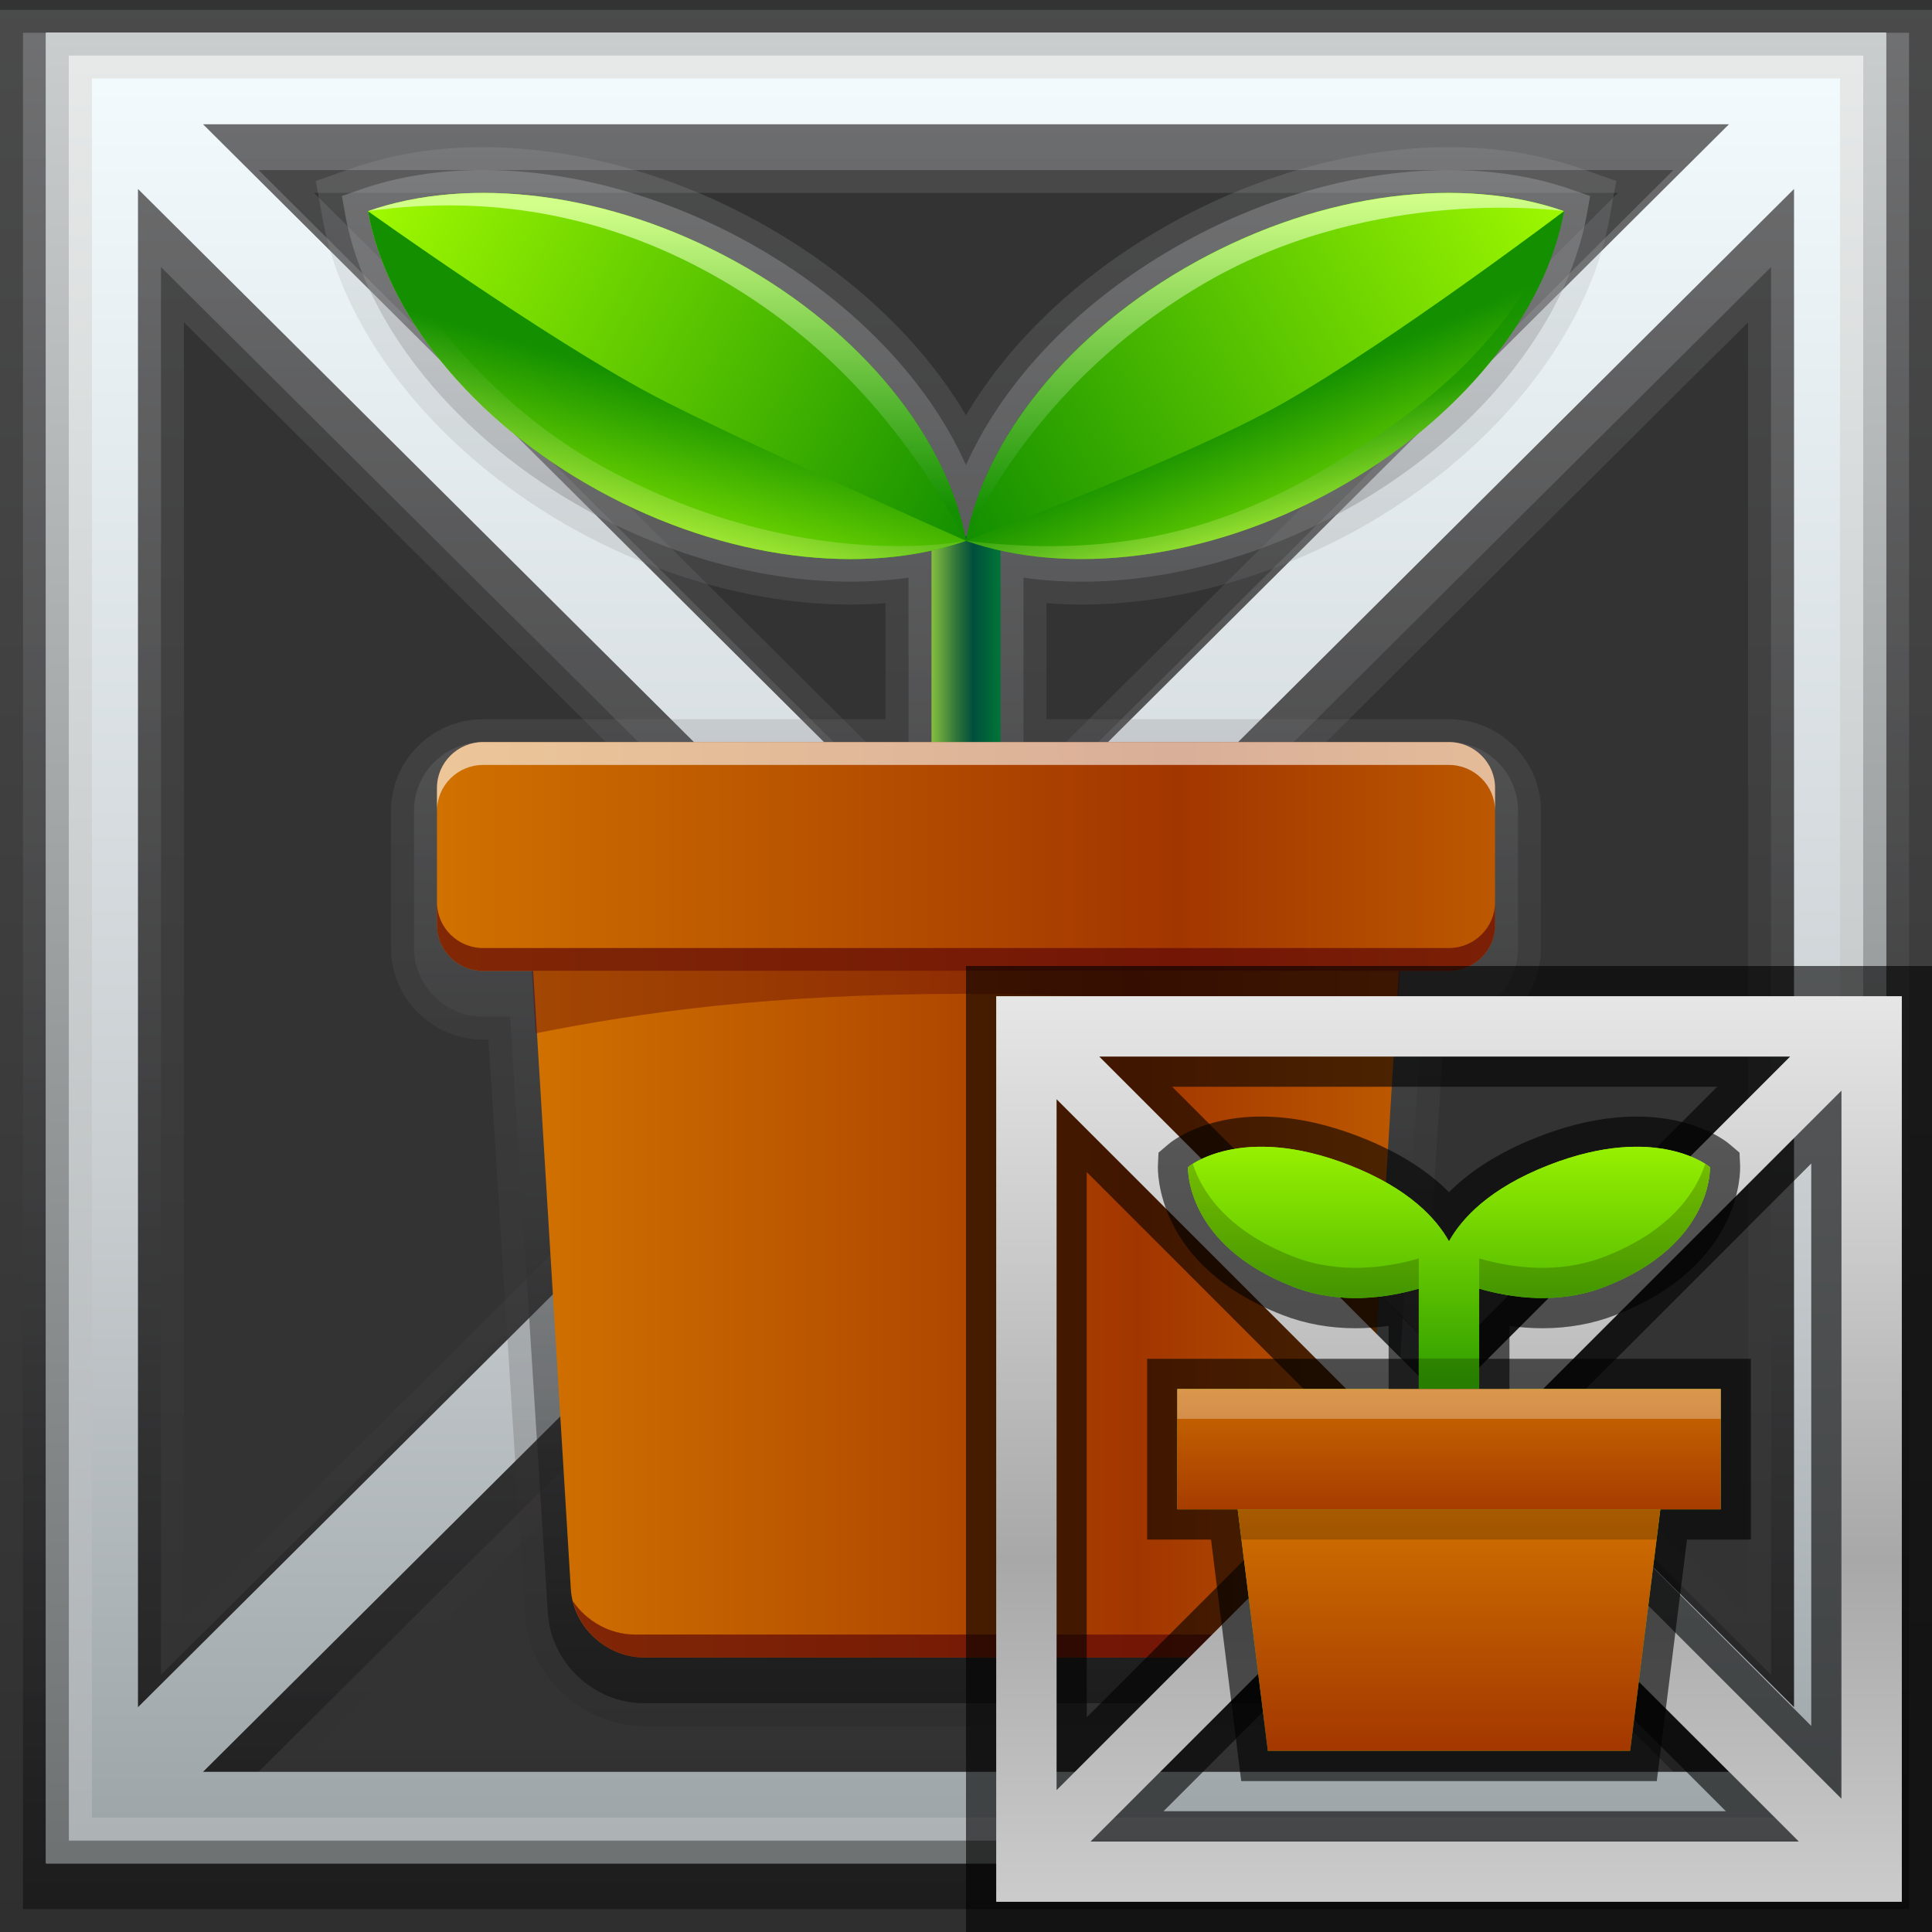 <?xml version="1.0" encoding="UTF-8"?>
<!DOCTYPE svg PUBLIC "-//W3C//DTD SVG 1.1 Tiny//EN" "http://www.w3.org/Graphics/SVG/1.1/DTD/svg11-tiny.dtd">
<svg baseProfile="tiny" height="60" viewBox="0 0 60 60" width="60" xmlns="http://www.w3.org/2000/svg" xmlns:xlink="http://www.w3.org/1999/xlink">
<rect x="0" y="0" width="60" height="60" fill="#333333" stroke="none"/>
<g>
<linearGradient gradientUnits="userSpaceOnUse" id="SVGID_1_" x1="30" x2="30" y1="0.388" y2="59.649">
<stop offset="0" style="stop-color:#A6A8AB"/>
<stop offset="1" style="stop-color:#231F20"/>
</linearGradient>
<path d="M0,60V0.306h60V60H0z M50.246,54.316L30,34.174L9.754,54.316H50.246z M54.286,50.297  V10.011L34.04,30.152L54.286,50.297z M5.714,50.297L25.96,30.152L5.714,10.011V50.297z M30,26.133L50.246,5.991H9.754L30,26.133z" fill="url(#SVGID_1_)" fill-opacity="0.2" stroke-opacity="0.2"/>
<linearGradient gradientUnits="userSpaceOnUse" id="SVGID_2_" x1="30" x2="30" y1="1.097" y2="58.947">
<stop offset="0" style="stop-color:#A9AAAD"/>
<stop offset="1" style="stop-color:#000000"/>
</linearGradient>
<path d="M0.714,59.29V1.017h58.573V59.29 M51.97,55.026L30,33.169L8.03,55.026H51.97z   M55.001,52.011V8.295L33.03,30.152L55.001,52.011z M5,52.011l21.97-21.858L5,8.295V52.011z M30,27.138L51.97,5.281H8.03L30,27.138z  " fill="url(#SVGID_2_)" fill-opacity="0.4" stroke-opacity="0.4"/>
<linearGradient gradientUnits="userSpaceOnUse" id="SVGID_3_" x1="30" x2="30" y1="1.095" y2="57.535">
<stop offset="0" style="stop-color:#F4FCFF"/>
<stop offset="0.624" style="stop-color:#C9CED1"/>
<stop offset="1" style="stop-color:#9CA4A7"/>
</linearGradient>
<path d="M1.428,1.017v56.853h57.145V1.017H1.428z M27.98,29.442L4.285,53.018V5.869L27.98,29.442z   M6.305,3.859h47.39L30,27.433L6.305,3.859z M30,31.452l23.695,23.574H6.305L30,31.452z M32.021,29.442L55.715,5.869v47.148  L32.021,29.442z" fill="url(#SVGID_3_)"/>
<g>
<linearGradient gradientUnits="userSpaceOnUse" id="SVGID_4_" x1="30" x2="30" y1="4.57" y2="53.605">
<stop offset="0" style="stop-color:#A6A8AB"/>
<stop offset="1" style="stop-color:#231F20"/>
</linearGradient>
<path d="M20,53.604c-1.924,0-3.583-1.555-3.698-3.462L15.17,32.285H15   c-1.576,0-2.856-1.276-2.856-2.843v-4.264c0-1.567,1.281-2.842,2.856-2.842H27.5v-3.604c-0.361,0.029-0.728,0.043-1.099,0.043   c-2.795,0-5.822-0.82-8.524-2.312c-4.18-2.304-7.19-6.002-7.856-9.653L9.806,5.62l1.147-0.402c1.227-0.43,2.592-0.647,4.056-0.647   c2.797,0,5.831,0.823,8.541,2.317c2.809,1.548,5.054,3.648,6.45,6.008c1.396-2.36,3.642-4.461,6.45-6.009   c2.709-1.494,5.743-2.317,8.54-2.317c1.464,0,2.829,0.218,4.056,0.647l1.149,0.402l-0.217,1.192   c-0.666,3.65-3.676,7.349-7.855,9.654c-2.703,1.49-5.73,2.31-8.523,2.31c-0.372,0-0.738-0.014-1.1-0.043v3.604h12.501   c1.575,0,2.855,1.275,2.855,2.842v4.264c0,1.567-1.28,2.843-2.855,2.843H44.83l-1.132,17.857c-0.115,1.907-1.773,3.462-3.698,3.462   H20z" fill="url(#SVGID_4_)" fill-opacity="0.2" stroke-opacity="0.2"/>
<linearGradient gradientUnits="userSpaceOnUse" id="SVGID_5_" x1="30" x2="30" y1="5.281" y2="52.896">
<stop offset="0" style="stop-color:#A9AAAD"/>
<stop offset="1" style="stop-color:#000000"/>
</linearGradient>
<path d="M33.598,18.065c0.002,0,0.002,0,0.002,0c2.675,0,5.578-0.788,8.177-2.221   c3.998-2.204,6.871-5.714,7.499-9.159l0.107-0.596L48.81,5.888c-1.151-0.403-2.437-0.607-3.819-0.607   c-2.678,0-5.589,0.791-8.194,2.228C33.617,9.26,31.198,11.758,30,14.444c-1.199-2.687-3.617-5.185-6.795-6.936   c-2.607-1.438-5.518-2.228-8.195-2.228c-1.383,0-2.668,0.204-3.819,0.607l-0.573,0.201l0.107,0.596   c0.628,3.445,3.501,6.955,7.499,9.159c2.599,1.433,5.503,2.221,8.178,2.221c0.622,0,1.229-0.042,1.813-0.125v5.106H15   c-1.182,0-2.143,0.957-2.143,2.132v4.264c0,1.176,0.961,2.131,2.143,2.131h0.843L17.014,50.1c0.094,1.54,1.434,2.796,2.986,2.796   h20c1.553,0,2.893-1.256,2.986-2.796l1.171-18.526h0.844c1.181,0,2.143-0.955,2.143-2.131v-4.264c0-1.175-0.962-2.132-2.143-2.132   H31.785V17.94C32.37,18.023,32.976,18.065,33.598,18.065z" fill="url(#SVGID_5_)" fill-opacity="0.4" stroke-opacity="0.4"/>
<linearGradient gradientUnits="userSpaceOnUse" id="SVGID_6_" x1="43.367" x2="16.622" y1="39.747" y2="39.747">
<stop offset="0" style="stop-color:#BC5800"/>
<stop offset="0.3" style="stop-color:#A23600"/>
<stop offset="1" style="stop-color:#D07100"/>
</linearGradient>
<path d="M43.572,28.021H16.428l1.299,21.323c0.072,1.17,1.094,2.129,2.273,2.129h20   c1.18,0,2.201-0.959,2.273-2.129L43.572,28.021z" fill="url(#SVGID_6_)"/>
<path d="M40.272,50.762H19.728c-0.795,0-1.515-0.419-1.939-1.04c0.242,0.992,1.162,1.752,2.211,1.752   h20c1.05,0,1.97-0.76,2.212-1.752C41.788,50.343,41.068,50.762,40.272,50.762z" fill="#600909" fill-opacity="0.7" stroke-opacity="0.7"/>
<path d="M30,30.864c6.11,0,10.076,0.573,13.367,1.227l0.205-3.359H16.428l0.205,3.359   C19.924,31.438,23.89,30.864,30,30.864z" fill="#600909" fill-opacity="0.4" stroke-opacity="0.4"/>
<linearGradient gradientUnits="userSpaceOnUse" id="SVGID_7_" x1="28.87" x2="31.012" y1="21.27" y2="21.27">
<stop offset="0" style="stop-color:#8BC53F"/>
<stop offset="0.376" style="stop-color:#33773B"/>
<stop offset="0.63" style="stop-color:#004F3C"/>
<stop offset="1" style="stop-color:#007338"/>
</linearGradient>
<rect fill="url(#SVGID_7_)" height="9.238" width="2.142" x="28.929" y="16.651"/>
<linearGradient gradientUnits="userSpaceOnUse" id="SVGID_8_" x1="46.43" x2="13.57" y1="26.599" y2="26.599">
<stop offset="0" style="stop-color:#BC5800"/>
<stop offset="0.3" style="stop-color:#A23600"/>
<stop offset="1" style="stop-color:#D07100"/>
</linearGradient>
<path d="M46.43,28.732c0,0.781-0.645,1.42-1.429,1.42H15c-0.785,0-1.429-0.639-1.429-1.42v-4.264   c0-0.782,0.644-1.421,1.429-1.421h30.001c0.784,0,1.429,0.64,1.429,1.421V28.732z" fill="url(#SVGID_8_)"/>
<path d="M45.001,29.442H15c-0.785,0-1.429-0.64-1.429-1.42v0.71c0,0.781,0.644,1.42,1.429,1.42   h30.001c0.784,0,1.429-0.639,1.429-1.42v-0.71C46.43,28.802,45.785,29.442,45.001,29.442z" fill="#600909" fill-opacity="0.7" stroke-opacity="0.7"/>
<path d="M45.001,23.046H15c-0.785,0-1.429,0.64-1.429,1.421v0.71c0-0.781,0.644-1.421,1.429-1.421   h30.001c0.784,0,1.429,0.64,1.429,1.421v-0.71C46.43,23.686,45.785,23.046,45.001,23.046z" fill="#FFFFFF" fill-opacity="0.6" stroke-opacity="0.6"/>
<linearGradient gradientUnits="userSpaceOnUse" id="SVGID_9_" x1="10.418" x2="30.036" y1="5.904" y2="16.902">
<stop offset="0" style="stop-color:#A7FF00"/>
<stop offset="1" style="stop-color:#138F00"/>
</linearGradient>
<path d="M22.858,8.13c-3.974-2.19-8.299-2.669-11.43-1.572c0.57,3.138,3.167,6.474,7.142,8.665   c3.973,2.19,8.299,2.669,11.43,1.572C29.429,13.657,26.833,10.32,22.858,8.13z" fill="url(#SVGID_9_)"/>
<linearGradient gradientUnits="userSpaceOnUse" id="SVGID_10_" x1="42.115" x2="39.538" y1="18.214" y2="12.261">
<stop offset="0" style="stop-color:#A7FF00"/>
<stop offset="1" style="stop-color:#138F00"/>
</linearGradient>
<path d="M37.142,8.13c3.974-2.19,8.299-2.669,11.43-1.572c-0.569,3.138-3.167,6.474-7.142,8.665   c-3.973,2.19-8.299,2.669-11.43,1.572C30.571,13.657,33.167,10.32,37.142,8.13z" fill="url(#SVGID_10_)"/>
<linearGradient gradientUnits="userSpaceOnUse" id="SVGID_11_" x1="18.885" x2="20.657" y1="18.173" y2="11.88">
<stop offset="0" style="stop-color:#A7FF00"/>
<stop offset="1" style="stop-color:#138F00"/>
</linearGradient>
<path d="M18.57,15.223c3.973,2.19,8.299,2.669,11.43,1.572c0,0-7.308-3.236-9.777-4.551   c-3.304-1.759-8.794-5.685-8.794-5.685C11.999,9.696,14.596,13.032,18.57,15.223z" fill="url(#SVGID_11_)"/>
<linearGradient gradientUnits="userSpaceOnUse" id="SVGID_12_" x1="48.804" x2="29.483" y1="4.137" y2="15.729">
<stop offset="0" style="stop-color:#A7FF00"/>
<stop offset="1" style="stop-color:#138F00"/>
</linearGradient>
<path d="M37.142,8.13c-3.975,2.19-6.57,5.527-7.142,8.665c0,0,6.843-2.558,9.867-4.285   c3.393-1.937,8.704-5.952,8.704-5.952C45.44,5.461,41.115,5.94,37.142,8.13z" fill="url(#SVGID_12_)"/>
<linearGradient gradientUnits="userSpaceOnUse" id="SVGID_13_" x1="20.714" x2="20.714" y1="6.366" y2="15.877">
<stop offset="0" style="stop-color:#D2FF8A"/>
<stop offset="1" style="stop-color:#138F00"/>
</linearGradient>
<path d="M22.858,8.13c-3.974-2.19-8.299-2.669-11.43-1.572c3.953-0.562,7.701,0.2,11.083,2.193   c3.334,1.965,5.657,4.691,7.488,8.043C29.429,13.657,26.833,10.32,22.858,8.13z" fill="url(#SVGID_13_)"/>
<linearGradient gradientUnits="userSpaceOnUse" id="SVGID_14_" x1="39.286" x2="39.286" y1="6.069" y2="16.065">
<stop offset="0" style="stop-color:#D2FF8A"/>
<stop offset="1" style="stop-color:#138F00"/>
</linearGradient>
<path d="M37.487,8.751c5.281-3.037,11.084-2.193,11.084-2.193C45.44,5.461,41.115,5.94,37.142,8.13   c-3.975,2.19-6.57,5.527-7.142,8.665C30,16.794,31.95,11.937,37.487,8.751z" fill="url(#SVGID_14_)"/>
<linearGradient gradientUnits="userSpaceOnUse" id="SVGID_15_" x1="18.885" x2="20.657" y1="18.173" y2="11.88">
<stop offset="0" style="stop-color:#A7FF00"/>
<stop offset="0.23" style="stop-color:#D6FF61"/>
<stop offset="1" style="stop-color:#138F00"/>
</linearGradient>
<path d="M18.916,14.601c-5.35-2.86-7.487-8.042-7.487-8.042   c0.57,3.138,3.167,6.474,7.142,8.665c3.973,2.19,8.299,2.669,11.43,1.572C30,16.794,25,17.854,18.916,14.601z" fill="url(#SVGID_15_)" fill-opacity="0.6" stroke-opacity="0.6"/>
<linearGradient gradientUnits="userSpaceOnUse" id="SVGID_16_" x1="40.846" x2="39.693" y1="17.797" y2="13.275">
<stop offset="0" style="stop-color:#A7FF00"/>
<stop offset="0.23" style="stop-color:#D6FF61"/>
<stop offset="1" style="stop-color:#138F00"/>
</linearGradient>
<path d="M41.085,14.601c-3.312,1.95-6.667,2.734-11.085,2.194   c3.131,1.097,7.457,0.618,11.43-1.572c3.975-2.19,6.572-5.527,7.142-8.665C47.307,9.783,45.313,12.11,41.085,14.601z" fill="url(#SVGID_16_)" fill-opacity="0.6" stroke-opacity="0.6"/>
</g>
<linearGradient gradientUnits="userSpaceOnUse" id="SVGID_17_" x1="30" x2="30" y1="1.095" y2="57.535">
<stop offset="0" style="stop-color:#C9CDCE"/>
<stop offset="1" style="stop-color:#6E7273"/>
</linearGradient>
<path d="M1.428,1.017v56.853h57.145V1.017H1.428z M57.858,57.157H2.142V1.727h55.716V57.157z" fill="url(#SVGID_17_)"/>
<linearGradient gradientUnits="userSpaceOnUse" id="SVGID_18_" x1="30" x2="30" y1="1.806" y2="57.121">
<stop offset="0" style="stop-color:#E6E9E8"/>
<stop offset="1" style="stop-color:#ADB2B5"/>
</linearGradient>
<path d="M2.142,1.727v55.43h55.716V1.727H2.142z M57.144,56.447H2.856V2.438h54.287V56.447z" fill="url(#SVGID_18_)"/>
</g>
<g transform="matrix(1 0 0 1 30 30)">
<g>
<path d="M0,30V0h30v30H0z M23.599,26.25l-8.732-8.732L6.134,26.25H23.599z M26.25,23.599V6.134l-8.732,8.732   L26.25,23.599z M3.75,23.331l8.465-8.465L3.75,6.401V23.331z M14.866,12.215L23.33,3.75H6.402L14.866,12.215z" fill-opacity="0.6" stroke-opacity="0.6"/>
<linearGradient gradientUnits="userSpaceOnUse" id="SVGID_1__" x1="14.999" x2="14.999" y1="0.994" y2="29.19">
<stop offset="0" style="stop-color:#E6E6E6"/>
<stop offset="0.618" style="stop-color:#A8A8A8"/>
<stop offset="1" style="stop-color:#CCCCCC"/>
</linearGradient>
<path d="M0.938,0.938v28.125h28.125V0.938H0.938z M13.541,14.866L2.813,25.595V4.138L13.541,14.866z    M4.139,2.813h21.455L14.866,13.541L4.139,2.813z M14.866,16.192l10.995,10.995H3.871L14.866,16.192z M16.192,14.866L27.188,3.871   v21.99L16.192,14.866z" fill="url(#SVGID_1__)"/>
<g>
<polygon fill-opacity="0.6" points="8.547,25.313 7.61,17.813 5.625,17.813 5.625,12.199 24.375,12.199 24.375,17.813 22.391,17.813     21.453,25.313   " stroke-opacity="0.6"/>
<linearGradient gradientUnits="userSpaceOnUse" id="SVGID_2__" x1="14.999" x2="14.999" y1="12.103" y2="23.994">
<stop offset="0" style="stop-color:#A0F800"/>
<stop offset="1" style="stop-color:#319E00"/>
</linearGradient>
<polygon fill="url(#SVGID_2__)" points="6.563,13.137 6.563,16.875 8.438,16.875 9.375,24.375 20.625,24.375 21.563,16.875     23.438,16.875 23.438,13.137   "/>
<path d="M13.125,14.063v-2.886c-0.348,0.048-0.692,0.073-1.03,0.073c-0.804,0-1.568-0.139-2.272-0.414    C5.866,9.294,5.955,6.329,5.96,6.204l0.019-0.408l0.312-0.265c0.103-0.088,1.06-0.855,2.881-0.855c0.958,0,1.99,0.212,3.066,0.632    c1.3,0.506,2.174,1.126,2.762,1.716c0.588-0.589,1.462-1.209,2.762-1.716c1.076-0.42,2.108-0.632,3.066-0.632    c1.82,0,2.777,0.767,2.881,0.855l0.313,0.265l0.019,0.408c0.005,0.125,0.094,3.091-3.862,4.632    c-0.704,0.275-1.469,0.414-2.272,0.414c-0.338,0-0.683-0.025-1.03-0.073v2.886H13.125z" fill-opacity="0.6" stroke-opacity="0.6"/>
<path d="M10.163,9.963c1.436,0.559,2.896,0.346,3.899,0.057v3.105h1.875V10.02    c1.003,0.289,2.464,0.502,3.899-0.057c3.375-1.316,3.267-3.717,3.267-3.717s-1.627-1.379-5.002-0.064    C16.242,6.907,15.392,7.849,15,8.551c-0.392-0.702-1.242-1.644-3.102-2.369C8.523,4.866,6.896,6.246,6.896,6.246    S6.788,8.647,10.163,9.963z" fill="url(#SVGID_3__)"/>
<defs>
<linearGradient gradientUnits="userSpaceOnUse" id="SVGID_3__" x1="14.999" x2="14.999" y1="4.922" y2="12.87">
<stop offset="0" style="stop-color:#A0F800"/>
<stop offset="1" style="stop-color:#319E00"/>
</linearGradient>
</defs>
</g>
<linearGradient gradientUnits="userSpaceOnUse" id="SVGID_4__" x1="14.999" x2="14.999" y1="12.554" y2="17.368">
<stop offset="0" style="stop-color:#D07100"/>
<stop offset="1" style="stop-color:#A23600"/>
</linearGradient>
<rect fill="url(#SVGID_4__)" height="3.738" width="16.875" x="6.563" y="13.137"/>
<linearGradient gradientUnits="userSpaceOnUse" id="SVGID_5__" x1="14.999" x2="14.999" y1="16.841" y2="24.56">
<stop offset="0" style="stop-color:#D07100"/>
<stop offset="1" style="stop-color:#A23600"/>
</linearGradient>
<polygon fill="url(#SVGID_5__)" points="20.625,24.375 9.375,24.375 8.438,16.875 21.563,16.875  "/>
<path d="M23.104,6.246c0,0-1.627-1.379-5.002-0.064C16.242,6.907,15.392,7.849,15,8.551   c-0.392-0.702-1.242-1.644-3.102-2.369C8.523,4.866,6.896,6.246,6.896,6.246s-0.109,2.401,3.267,3.717   c1.436,0.559,2.896,0.346,3.899,0.057v3.105h1.875V10.02c1.003,0.289,2.464,0.502,3.899-0.057   C23.212,8.647,23.104,6.246,23.104,6.246z" fill="url(#SVGID_3__)"/>
<g fill-opacity="0.2" stroke-opacity="0.2">
<path d="M14.063,9.082c-1.003,0.289-2.464,0.502-3.899-0.057C8.06,8.205,7.31,6.963,7.042,6.144    c-0.094,0.06-0.146,0.102-0.146,0.102s-0.109,2.401,3.267,3.717c1.436,0.559,2.896,0.346,3.899,0.057V9.082z"/>
<path d="M22.958,6.144c-0.268,0.819-1.018,2.061-3.121,2.881c-1.436,0.559-2.896,0.346-3.899,0.057v0.938    c1.003,0.289,2.464,0.502,3.899-0.057c3.375-1.316,3.267-3.717,3.267-3.717S23.052,6.204,22.958,6.144z"/>
<rect height="0.938" width="1.875" x="14.063" y="12.188"/>
</g>
<rect fill="#FFFFFF" fill-opacity="0.3" height="0.926" stroke-opacity="0.3" width="16.875" x="6.563" y="13.137"/>
<polygon fill-opacity="0.2" points="21.445,17.813 21.563,16.875 8.438,16.875 8.555,17.813  " stroke-opacity="0.2"/>
</g>
</g>
</svg>
